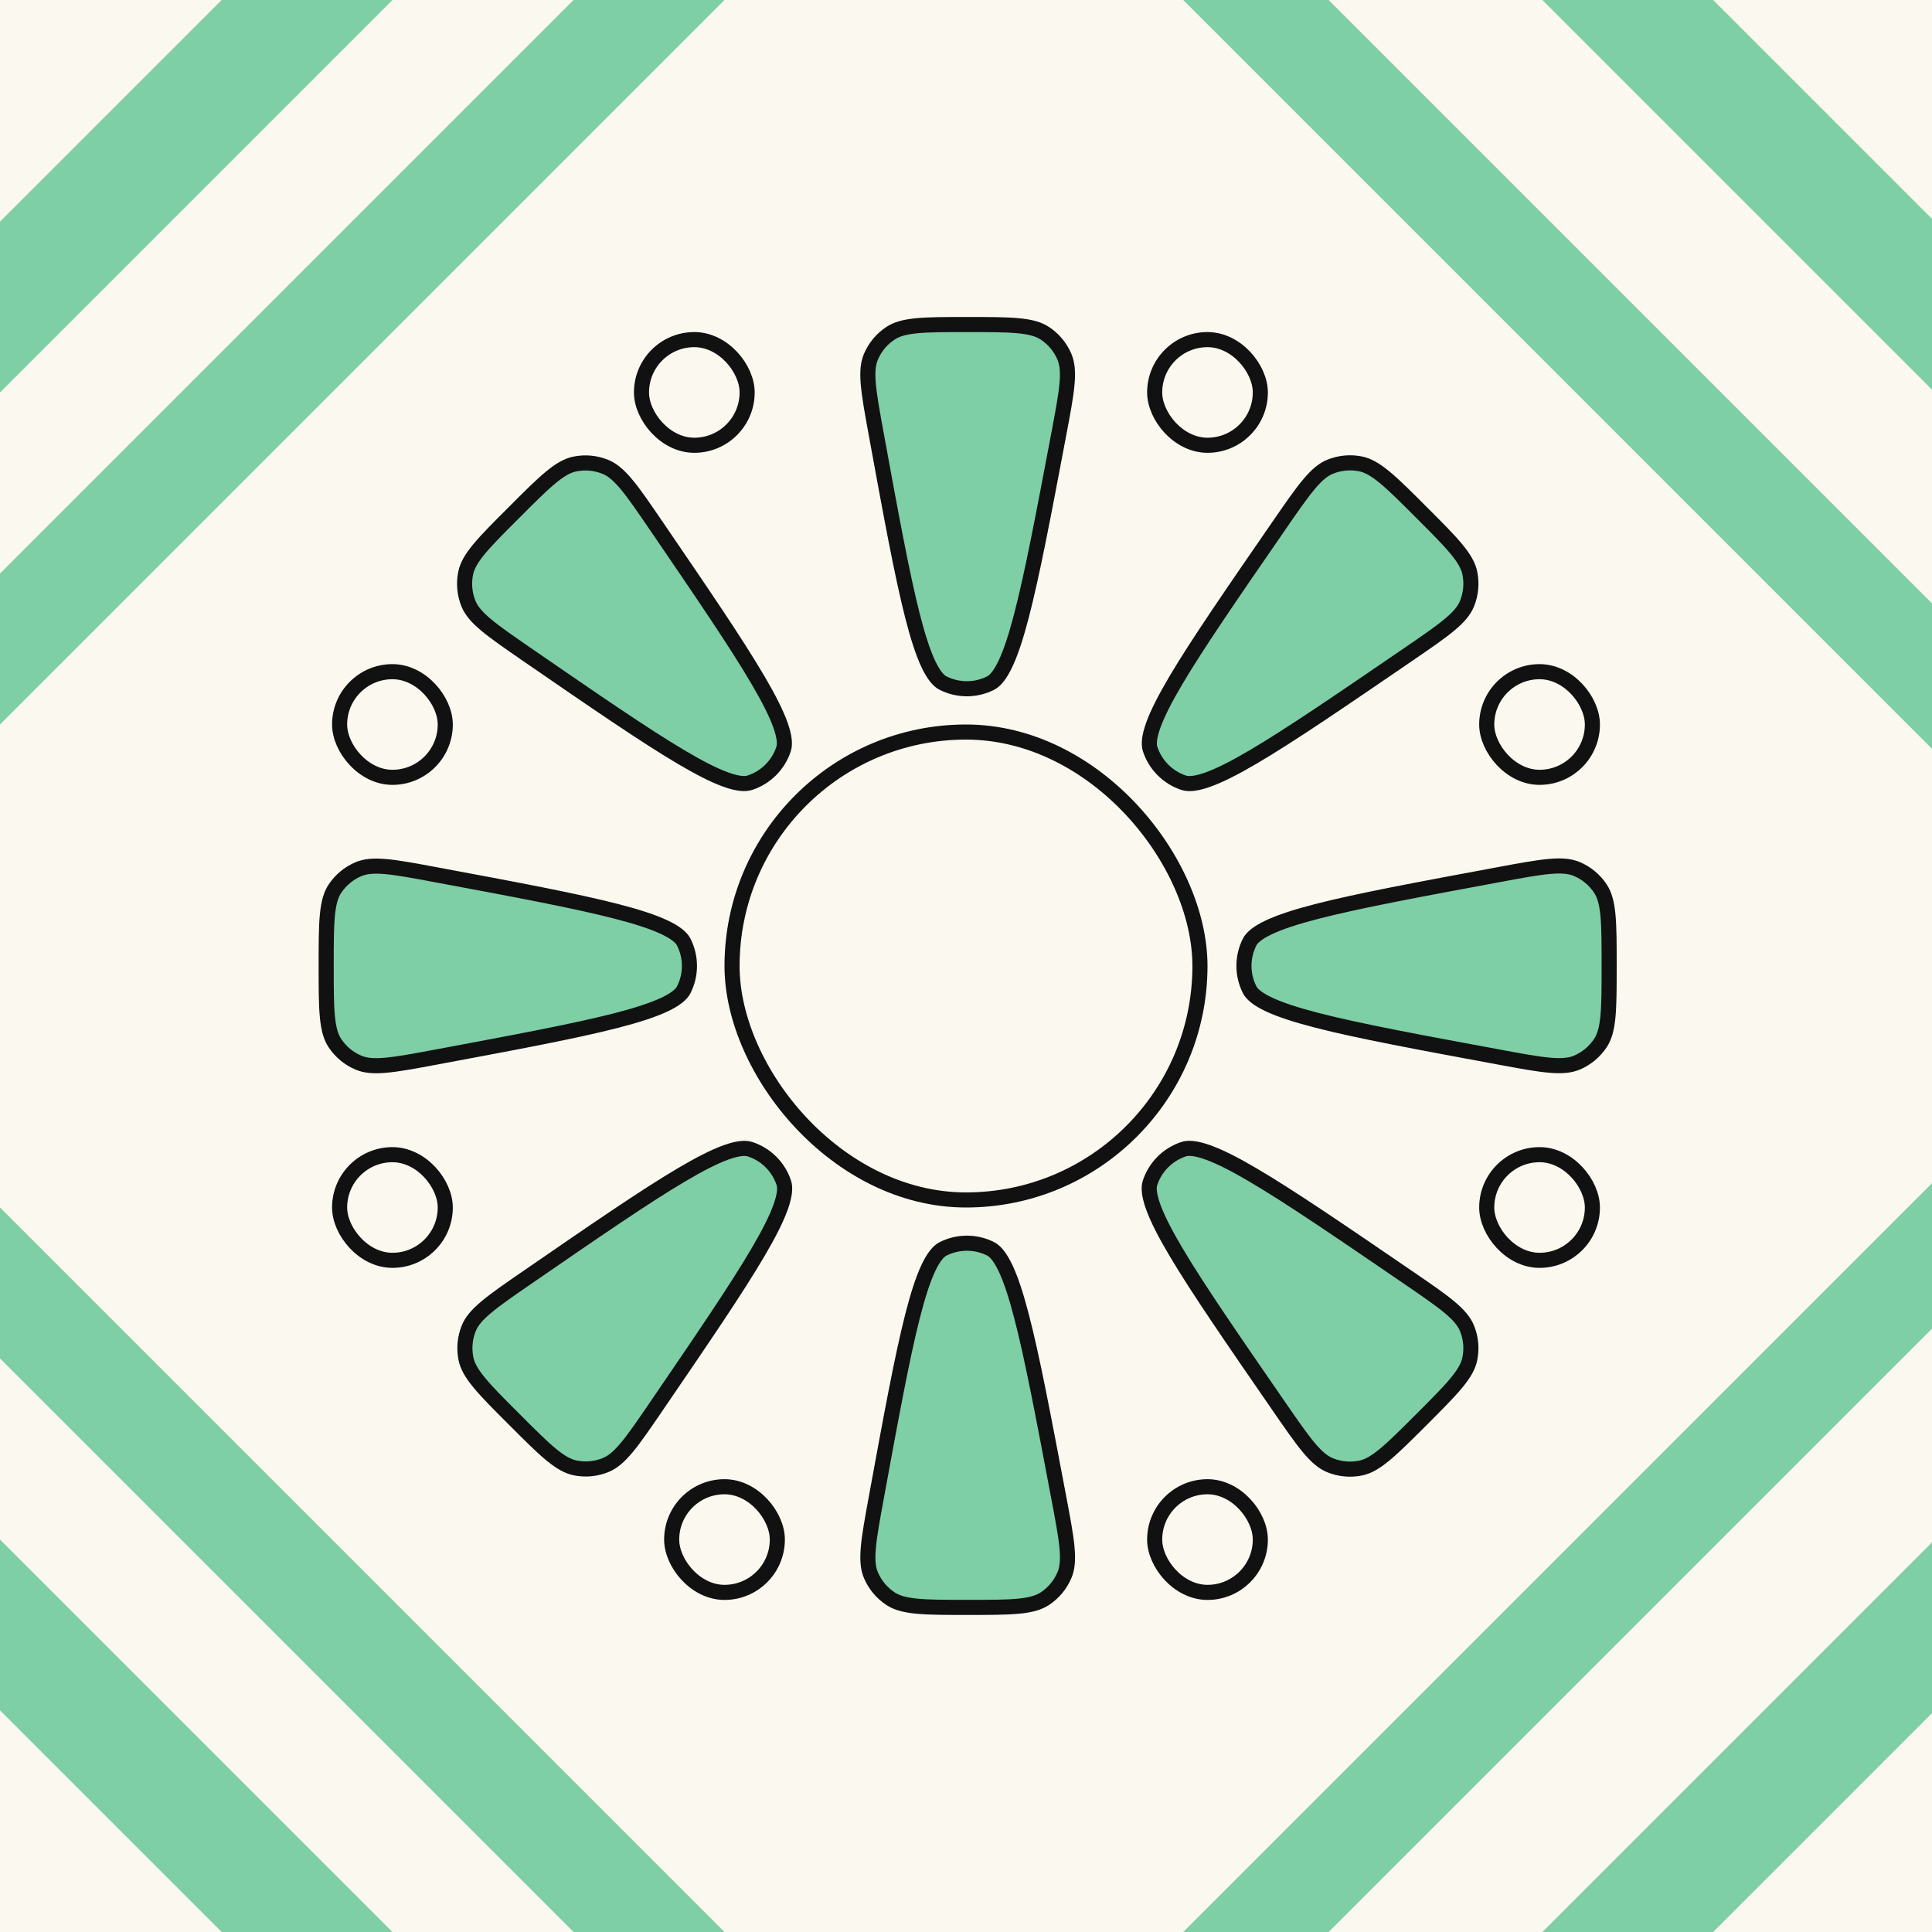<svg width="64" height="64" viewBox="0 0 64 64" fill="none" xmlns="http://www.w3.org/2000/svg">
<rect x="0" y="0" width="64" height="64" fill="#808080" stroke="none"/>
<g clip-path="url(#clip0_379_2028)">
<rect width="64" height="64" fill="#FBF8EF"/>
<rect x="-21.828" y="32" width="76.191" height="76.191" transform="rotate(-45 -21.828 32)" fill="#FBF8EF"/>
<rect x="-21.828" y="32" width="76.191" height="76.191" transform="rotate(-45 -21.828 32)" stroke="#7ECEA6" stroke-width="4"/>
<rect width="62.941" height="62.941" transform="translate(-13 32) rotate(-45)" fill="#7ECEA6"/>
<rect width="56" height="56" transform="translate(-8 32) rotate(-45)" fill="#FBF8EF"/>
<path d="M32 24L32.791 29.048L36 25.072L34.161 29.839L38.928 28L34.952 31.209L40 32L34.952 32.791L38.928 36L34.161 34.161L36 38.928L32.791 34.952L32 40L31.209 34.952L28 38.928L29.839 34.161L25.072 36L29.048 32.791L24 32L29.048 31.209L25.072 28L29.839 29.839L28 25.072L31.209 29.048L32 24Z" fill="#FBF8EF"/>
<path d="M49.668 35.019C46.996 34.524 45.005 34.155 43.626 33.8C42.936 33.622 42.412 33.451 42.037 33.275C41.654 33.095 41.468 32.929 41.395 32.784C41.145 32.288 41.145 31.703 41.395 31.207C41.468 31.063 41.654 30.896 42.036 30.717C42.411 30.54 42.935 30.369 43.626 30.191C45.005 29.836 46.995 29.466 49.667 28.97C50.391 28.835 50.916 28.738 51.33 28.702C51.741 28.665 52.011 28.693 52.233 28.786C52.553 28.921 52.826 29.148 53.017 29.438C53.149 29.639 53.225 29.9 53.265 30.31C53.304 30.724 53.305 31.258 53.305 31.994C53.305 32.73 53.304 33.264 53.265 33.678C53.225 34.088 53.149 34.349 53.017 34.55C52.826 34.84 52.553 35.067 52.233 35.202C52.012 35.295 51.741 35.322 51.331 35.286C50.917 35.25 50.392 35.153 49.668 35.019Z" fill="#7ECEA6" stroke="#111111" stroke-width="0.5"/>
<path d="M10.805 31.997C10.805 31.262 10.805 30.729 10.845 30.316C10.884 29.907 10.96 29.646 11.091 29.445C11.283 29.153 11.557 28.925 11.88 28.79C12.101 28.698 12.371 28.671 12.781 28.707C13.194 28.744 13.719 28.842 14.441 28.977C17.091 29.471 19.066 29.84 20.434 30.194C21.119 30.371 21.639 30.542 22.011 30.717C22.391 30.896 22.576 31.062 22.649 31.206C22.902 31.703 22.902 32.292 22.649 32.789C22.576 32.933 22.391 33.099 22.011 33.278C21.639 33.453 21.119 33.624 20.434 33.801C19.065 34.155 17.091 34.523 14.441 35.018C13.719 35.153 13.194 35.25 12.781 35.287C12.371 35.324 12.101 35.297 11.88 35.204C11.557 35.069 11.283 34.841 11.091 34.549C10.96 34.349 10.884 34.088 10.845 33.678C10.805 33.265 10.805 32.732 10.805 31.997Z" fill="#7ECEA6" stroke="#111111" stroke-width="0.5"/>
<path d="M35.071 14.396C34.568 17.056 34.193 19.037 33.834 20.41C33.655 21.096 33.483 21.618 33.306 21.991C33.125 22.372 32.959 22.557 32.814 22.629C32.317 22.879 31.73 22.878 31.234 22.625C31.09 22.551 30.924 22.365 30.746 21.983C30.572 21.609 30.402 21.087 30.227 20.399C29.876 19.024 29.513 17.041 29.026 14.379C28.894 13.657 28.799 13.133 28.763 12.721C28.728 12.311 28.756 12.042 28.849 11.821C28.984 11.5 29.212 11.227 29.503 11.037C29.703 10.905 29.963 10.83 30.373 10.79C30.785 10.751 31.317 10.751 32.05 10.751C32.788 10.751 33.323 10.751 33.737 10.791C34.148 10.83 34.41 10.907 34.611 11.039C34.902 11.231 35.13 11.505 35.264 11.827C35.356 12.049 35.383 12.32 35.345 12.732C35.307 13.146 35.208 13.672 35.071 14.396Z" fill="#7ECEA6" stroke="#111111" stroke-width="0.5"/>
<path d="M32.051 53.247C31.317 53.247 30.785 53.247 30.373 53.207C29.964 53.168 29.703 53.092 29.503 52.961C29.212 52.77 28.985 52.497 28.849 52.177C28.756 51.956 28.729 51.686 28.764 51.277C28.799 50.864 28.895 50.34 29.027 49.619C29.515 46.957 29.878 44.974 30.229 43.599C30.404 42.911 30.574 42.389 30.748 42.014C30.927 41.633 31.092 41.447 31.236 41.373C31.732 41.121 32.319 41.119 32.816 41.369C32.961 41.441 33.127 41.627 33.308 42.007C33.485 42.38 33.657 42.902 33.836 43.589C34.195 44.962 34.569 46.943 35.072 49.602C35.209 50.326 35.308 50.852 35.346 51.266C35.383 51.678 35.357 51.949 35.264 52.171C35.13 52.493 34.903 52.767 34.611 52.959C34.41 53.091 34.149 53.168 33.737 53.207C33.324 53.247 32.788 53.247 32.051 53.247Z" fill="#7ECEA6" stroke="#111111" stroke-width="0.5"/>
<path d="M46.645 21.683C44.404 23.215 42.735 24.357 41.508 25.077C40.894 25.438 40.403 25.686 40.013 25.825C39.616 25.968 39.366 25.981 39.213 25.93C38.685 25.756 38.272 25.34 38.099 24.812C38.049 24.659 38.064 24.409 38.208 24.012C38.349 23.623 38.599 23.133 38.962 22.52C39.687 21.297 40.836 19.632 42.377 17.398C42.794 16.793 43.097 16.355 43.364 16.038C43.629 15.723 43.839 15.551 44.062 15.461C44.383 15.33 44.736 15.298 45.076 15.368C45.311 15.417 45.549 15.548 45.867 15.81C46.187 16.073 46.564 16.45 47.083 16.97C47.605 17.491 47.983 17.869 48.247 18.19C48.51 18.509 48.641 18.748 48.69 18.984C48.76 19.324 48.727 19.678 48.595 20C48.504 20.223 48.331 20.434 48.014 20.698C47.695 20.965 47.253 21.267 46.645 21.683Z" fill="#7ECEA6" stroke="#111111" stroke-width="0.5"/>
<path d="M17.036 47.02C16.517 46.501 16.141 46.125 15.878 45.805C15.616 45.488 15.486 45.251 15.437 45.016C15.366 44.675 15.398 44.32 15.53 43.997C15.62 43.775 15.792 43.565 16.107 43.301C16.424 43.034 16.862 42.732 17.466 42.316C19.689 40.785 21.345 39.645 22.563 38.925C23.172 38.564 23.66 38.316 24.048 38.175C24.442 38.033 24.691 38.018 24.844 38.068C25.375 38.24 25.791 38.655 25.966 39.185C26.016 39.338 26.003 39.587 25.861 39.982C25.723 40.37 25.476 40.859 25.118 41.47C24.403 42.691 23.269 44.351 21.747 46.58C21.332 47.188 21.03 47.629 20.765 47.948C20.5 48.265 20.291 48.438 20.068 48.529C19.745 48.663 19.39 48.696 19.047 48.625C18.812 48.576 18.574 48.445 18.255 48.183C17.935 47.919 17.557 47.541 17.036 47.02Z" fill="#7ECEA6" stroke="#111111" stroke-width="0.5"/>
<path d="M21.738 17.417C23.26 19.646 24.394 21.307 25.109 22.528C25.468 23.139 25.714 23.628 25.853 24.016C25.994 24.412 26.008 24.66 25.957 24.814C25.782 25.343 25.366 25.758 24.836 25.93C24.682 25.98 24.434 25.966 24.039 25.823C23.651 25.683 23.163 25.434 22.554 25.073C21.336 24.352 19.68 23.212 17.456 21.681C16.852 21.264 16.414 20.962 16.097 20.696C15.782 20.431 15.611 20.221 15.52 20C15.388 19.677 15.356 19.322 15.427 18.981C15.476 18.746 15.606 18.508 15.868 18.191C16.131 17.872 16.508 17.495 17.027 16.977C17.547 16.456 17.925 16.078 18.246 15.814C18.564 15.551 18.803 15.42 19.038 15.372C19.38 15.301 19.736 15.334 20.059 15.467C20.281 15.559 20.491 15.731 20.755 16.048C21.021 16.367 21.323 16.809 21.738 17.417Z" fill="#7ECEA6" stroke="#111111" stroke-width="0.5"/>
<path d="M47.083 47.03C46.563 47.549 46.186 47.926 45.866 48.189C45.549 48.451 45.311 48.582 45.076 48.631C44.736 48.701 44.383 48.669 44.061 48.538C43.839 48.448 43.628 48.277 43.363 47.962C43.096 47.645 42.793 47.206 42.376 46.602C40.834 44.367 39.685 42.702 38.959 41.478C38.596 40.866 38.345 40.375 38.204 39.986C38.06 39.589 38.045 39.34 38.095 39.186C38.268 38.658 38.681 38.243 39.208 38.068C39.362 38.017 39.611 38.03 40.009 38.173C40.398 38.312 40.891 38.56 41.504 38.921C42.732 39.642 44.402 40.783 46.643 42.315C47.252 42.732 47.694 43.034 48.013 43.3C48.331 43.565 48.503 43.776 48.594 43.998C48.727 44.32 48.76 44.674 48.689 45.015C48.641 45.251 48.51 45.49 48.247 45.809C47.982 46.13 47.604 46.508 47.083 47.03Z" fill="#7ECEA6" stroke="#111111" stroke-width="0.5"/>
<rect x="24.25" y="24.25" width="15.5" height="15.5" rx="7.75" fill="#FBF8EF" stroke="#111111" stroke-width="0.5"/>
<rect x="49.25" y="22.25" width="3.5" height="3.5" rx="1.75" fill="#FBF8EF" stroke="#111111" stroke-width="0.5"/>
<rect x="49.25" y="38.25" width="3.5" height="3.5" rx="1.75" fill="#FBF8EF" stroke="#111111" stroke-width="0.5"/>
<rect x="38.25" y="49.25" width="3.5" height="3.5" rx="1.75" fill="#FBF8EF" stroke="#111111" stroke-width="0.5"/>
<rect x="22.25" y="49.25" width="3.5" height="3.5" rx="1.75" fill="#FBF8EF" stroke="#111111" stroke-width="0.5"/>
<rect x="11.25" y="38.25" width="3.5" height="3.5" rx="1.75" fill="#FBF8EF" stroke="#111111" stroke-width="0.5"/>
<rect x="11.25" y="22.25" width="3.5" height="3.5" rx="1.75" fill="#FBF8EF" stroke="#111111" stroke-width="0.5"/>
<rect x="21.25" y="11.25" width="3.5" height="3.5" rx="1.75" fill="#FBF8EF" stroke="#111111" stroke-width="0.5"/>
<rect x="38.25" y="11.25" width="3.5" height="3.5" rx="1.75" fill="#FBF8EF" stroke="#111111" stroke-width="0.5"/>
</g>
<defs>
<clipPath id="clip0_379_2028">
<rect width="64" height="64" fill="white"/>
</clipPath>
</defs>
</svg>
